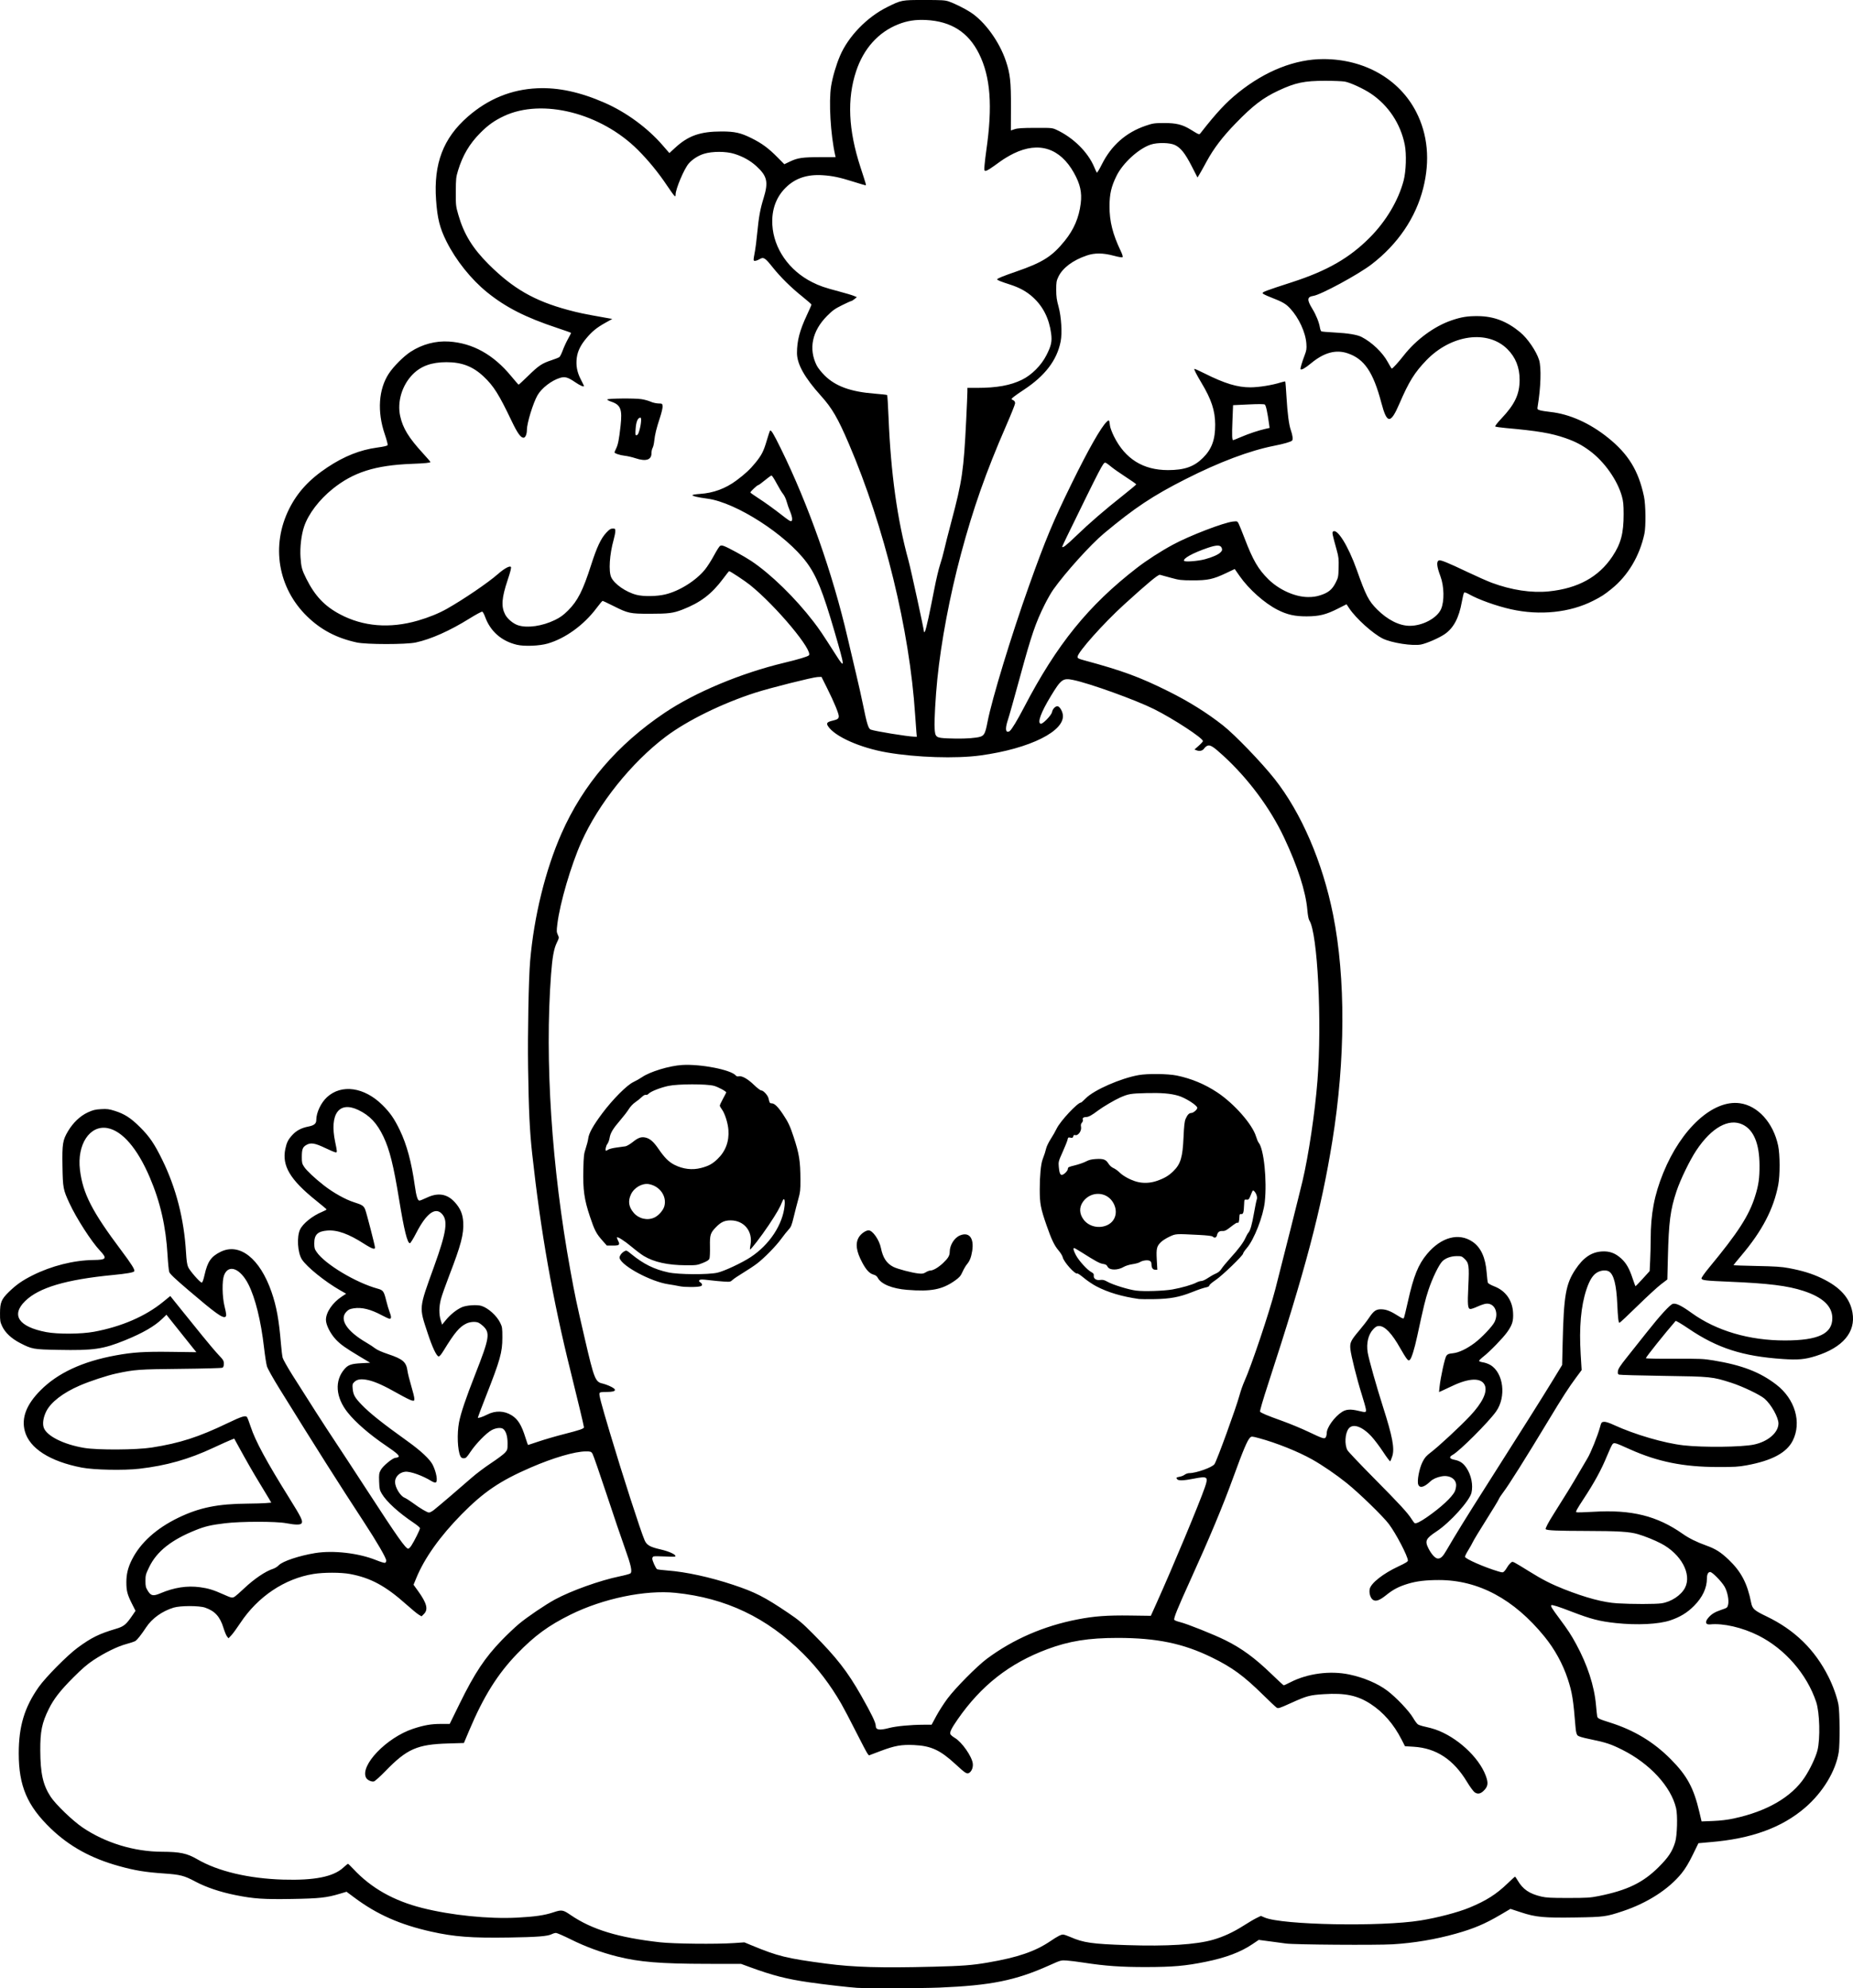 <?xml version="1.0" encoding="UTF-8" standalone="no"?>
<!-- Created with Inkscape (http://www.inkscape.org/) -->

<svg
   width="609.907mm"
   height="654.39mm"
   viewBox="0 0 609.907 654.39"
   version="1.1"
   id="svg1"
   xml:space="preserve"
   xmlns="http://www.w3.org/2000/svg"
   xmlns:svg="http://www.w3.org/2000/svg"><defs
     id="defs1" /><g
     id="layer1"
     transform="translate(989.267,310.309)"><path
       style="fill:#000000"
       d="m -707.101,343.952 c -2.631,-0.16 -11.158,-1.141 -15.866,-1.826 -7.474,-1.087 -11.946,-2.238 -19.589,-5.039 l -2.778,-1.018 -11.245,-0.017 c -15.228,-0.023 -22.256,-0.597 -29.451,-2.402 -5.384,-1.351 -10.535,-3.247 -15.396,-5.667 -2.328,-1.159 -4.507,-2.106 -4.842,-2.104 -0.335,0.002 -0.943,0.177 -1.353,0.389 -1.363,0.705 -4.833,0.979 -14.214,1.122 -12.243,0.188 -17.911,-0.244 -25.497,-1.941 -10.251,-2.293 -17.802,-5.631 -25.208,-11.143 l -2.666,-1.984 -2.296,0.687 c -4.27,1.278 -6.666,1.537 -15.613,1.687 -9.412,0.157 -12.614,-0.059 -18.549,-1.251 -5.191,-1.043 -9.736,-2.575 -13.346,-4.497 -3.647,-1.942 -4.904,-2.264 -10.295,-2.641 -6.25,-0.436 -9.488,-0.969 -14.77,-2.429 -9.194,-2.541 -16.361,-6.488 -22.484,-12.382 -7.748,-7.458 -10.535,-13.993 -10.538,-24.708 -0.002,-8.935 1.883,-15.19 6.592,-21.868 2.26,-3.205 9.403,-10.421 12.758,-12.889 4.583,-3.371 7.086,-4.605 12.73,-6.275 2.506,-0.741 3.283,-1.383 5.346,-4.412 l 1.01,-1.484 -1.184,-2.353 c -1.504,-2.989 -1.821,-4.197 -1.83,-6.983 -0.009,-2.708 0.519,-4.885 1.811,-7.466 2.795,-5.583 8.04,-10.325 15.314,-13.844 6.883,-3.331 12.957,-4.567 22.763,-4.632 2.328,-0.015 5.038,-0.096 6.022,-0.178 l 1.789,-0.15 -0.705,-1.219 c -0.388,-0.67 -1.798,-3.004 -3.134,-5.187 -2.159,-3.526 -4.283,-7.237 -7.38,-12.891 l -0.974,-1.779 -1.276,0.503 c -0.702,0.277 -3.22,1.412 -5.597,2.522 -8.121,3.795 -15.422,5.863 -24.356,6.898 -5.112,0.592 -14.931,0.396 -18.957,-0.378 -10.472,-2.015 -17.236,-6.35 -18.743,-12.013 -1.165,-4.377 0.521,-8.749 5.182,-13.432 5.677,-5.705 13.819,-9.484 24.739,-11.483 5.719,-1.047 9.412,-1.281 18.337,-1.162 l 8.208,0.109 -1.184,-1.465 c -0.651,-0.806 -2.868,-3.58 -4.926,-6.166 l -3.742,-4.7 -1.335,1.296 c -2.572,2.496 -6.462,4.744 -12.339,7.128 -7.22,2.928 -10.307,3.371 -21.936,3.146 -8.212,-0.159 -8.64,-0.235 -12.535,-2.24 -2.862,-1.473 -4.927,-3.402 -5.927,-5.537 -0.645,-1.376 -0.719,-1.828 -0.707,-4.315 0.017,-3.538 0.46,-4.596 2.938,-7.008 2.404,-2.341 4.416,-3.749 7.73,-5.411 6.286,-3.153 13.597,-4.993 20.136,-5.07 4.234,-0.05 4.532,-0.494 2.079,-3.095 -2.82,-2.99 -7.757,-10.664 -10.04,-15.607 -2.061,-4.461 -2.168,-5.03 -2.289,-12.128 -0.126,-7.382 0.066,-8.599 1.827,-11.567 1.653,-2.786 4.005,-5.024 6.481,-6.168 1.731,-0.8 2.453,-0.979 4.377,-1.089 1.976,-0.113 2.617,-0.033 4.502,0.558 3.236,1.015 5.276,2.324 8.304,5.333 3.165,3.144 4.775,5.509 7.388,10.851 4.53,9.261 7.138,19.435 7.782,30.351 0.164,2.775 0.36,4.117 0.719,4.913 0.566,1.255 3.925,5.085 4.459,5.085 0.235,0 0.556,-0.882 0.941,-2.58 0.986,-4.355 2.143,-6.014 5.261,-7.55 6.266,-3.085 12.939,2.167 16.766,13.195 1.643,4.735 2.465,9.248 3.103,17.043 0.161,1.965 0.414,4.039 0.562,4.61 0.148,0.571 1.586,3.131 3.195,5.689 5.221,8.299 10.802,16.98 14.046,21.849 1.746,2.619 6.386,9.704 10.311,15.743 10.364,15.944 12.927,19.579 13.8,19.579 0.188,0 0.644,-0.457 1.014,-1.016 0.942,-1.424 2.837,-5.242 2.837,-5.717 0,-0.217 -0.923,-1.012 -2.051,-1.767 -5.001,-3.348 -9.015,-7.014 -10.534,-9.62 -0.683,-1.172 -0.779,-1.614 -0.86,-3.969 -0.083,-2.388 -0.029,-2.766 0.542,-3.832 0.701,-1.309 3.935,-3.975 4.831,-3.981 0.292,-0.002 0.707,-0.115 0.922,-0.251 0.588,-0.372 -0.388,-1.28 -4.015,-3.739 -5.43,-3.68 -10.027,-7.662 -12.645,-10.952 -3.981,-5.002 -4.363,-10.49 -0.997,-14.323 1.189,-1.354 2.225,-1.706 5.539,-1.881 l 2.876,-0.152 -3.379,-2.018 c -4.76,-2.842 -6.357,-3.977 -7.919,-5.634 -1.818,-1.927 -3.266,-4.804 -3.263,-6.484 0.005,-2.452 2.148,-5.605 5.176,-7.615 l 1.468,-0.974 -1.983,-1.13 c -4.957,-2.825 -11.007,-7.712 -12.578,-10.162 -1.412,-2.2 -1.733,-7.42 -0.605,-9.825 0.93,-1.981 4.121,-4.541 7.268,-5.827 0.84,-0.343 1.494,-0.709 1.455,-0.812 -0.039,-0.103 -1.619,-1.431 -3.511,-2.949 -8.477,-6.806 -11.214,-11.412 -10.06,-16.929 0.45,-2.152 0.93,-3.102 2.333,-4.624 1.329,-1.441 2.96,-2.302 5.199,-2.742 1.968,-0.387 2.66,-0.955 2.66,-2.183 0,-2.418 1.546,-5.691 3.556,-7.528 4.758,-4.348 12.237,-3.287 18.175,2.578 2.578,2.547 3.939,4.51 5.783,8.341 2.275,4.729 3.831,10.507 4.915,18.256 0.483,3.454 0.933,4.895 1.529,4.895 0.211,0 1.312,-0.441 2.448,-0.981 3.688,-1.752 6.708,-1.245 9.217,1.546 1.81,2.013 2.599,3.896 2.744,6.552 0.215,3.913 -0.719,7.471 -4.593,17.509 -1.212,3.14 -2.449,6.645 -2.748,7.789 -0.652,2.49 -0.676,5.032 -0.064,6.981 l 0.448,1.428 1.285,-1.561 c 1.464,-1.778 3.456,-3.373 5.195,-4.159 1.496,-0.676 5.052,-0.915 6.515,-0.438 2.242,0.731 4.983,3.212 6.131,5.548 0.667,1.358 0.715,1.69 0.712,4.897 -0.005,4.824 -0.697,7.29 -5.399,19.26 -1.467,3.734 -2.667,6.906 -2.667,7.048 0,0.299 1.512,-0.192 3.126,-1.016 2.665,-1.36 5.607,-1.258 8.033,0.279 2.054,1.301 3.21,3.176 4.498,7.297 0.422,1.349 0.816,2.453 0.876,2.453 0.06,0 1.659,-0.528 3.552,-1.173 1.894,-0.645 5.62,-1.728 8.282,-2.406 5.219,-1.33 6.559,-1.788 6.559,-2.242 0,-0.377 -2.219,-9.663 -4.362,-18.257 -5.937,-23.803 -9.879,-46.119 -12.689,-71.834 -0.818,-7.482 -1.126,-13.968 -1.339,-28.178 -0.169,-11.306 0.178,-29.444 0.674,-35.224 1.26,-14.665 5.045,-30.032 10.355,-42.034 7.105,-16.06 18.302,-29.137 33.952,-39.653 10.023,-6.735 25.073,-13.033 39.291,-16.44 4.598,-1.102 7.597,-1.997 8.117,-2.422 1.68,-1.374 -10.756,-16.284 -19.342,-23.191 -1.686,-1.357 -6.516,-4.548 -6.883,-4.548 -0.067,0 -0.942,1.101 -1.945,2.447 -3.798,5.1 -7.491,7.908 -13.417,10.205 -3.024,1.172 -4.57,1.37 -10.709,1.37 -6.54,0 -7.156,-0.13 -11.903,-2.509 -1.893,-0.949 -3.543,-1.725 -3.667,-1.725 -0.124,0 -1.008,1.049 -1.965,2.331 -4.173,5.588 -10.283,10.026 -16.117,11.708 -2.722,0.785 -7.659,0.981 -10.117,0.403 -5.047,-1.188 -8.725,-4.402 -10.451,-9.134 -0.328,-0.899 -0.755,-1.696 -0.95,-1.771 -0.194,-0.075 -2.12,0.964 -4.279,2.309 -6.419,3.996 -12.64,6.765 -17.614,7.838 -3.223,0.695 -16.271,0.688 -19.456,-0.011 -6.649,-1.459 -11.757,-4.147 -16.313,-8.582 -9.614,-9.358 -11.943,-23.316 -5.904,-35.385 2.75,-5.498 6.648,-9.722 12.631,-13.69 5.503,-3.649 10.715,-5.717 16.351,-6.486 2.268,-0.309 3.335,-0.565 3.434,-0.823 0.079,-0.206 -0.355,-1.838 -0.965,-3.627 -2.514,-7.38 -2.023,-14.726 1.329,-19.861 1.551,-2.375 4.853,-5.687 7.187,-7.208 3.787,-2.467 8.234,-3.655 12.632,-3.372 7.82,0.502 14.65,4.304 20.494,11.409 1.257,1.529 2.356,2.78 2.442,2.78 0.086,0 1.535,-1.344 3.22,-2.987 3.405,-3.32 4.463,-4.024 7.59,-5.055 1.179,-0.389 2.341,-0.852 2.581,-1.029 0.24,-0.177 0.736,-1.149 1.102,-2.16 0.366,-1.011 1.139,-2.702 1.719,-3.758 0.579,-1.056 1.053,-1.974 1.053,-2.042 0,-0.068 -2.054,-0.802 -4.564,-1.633 -10.364,-3.428 -16.94,-6.772 -23.073,-11.731 -5.241,-4.238 -10.276,-10.531 -13.364,-16.702 -2.233,-4.464 -3.011,-7.559 -3.445,-13.703 -0.842,-11.925 2.355,-20.328 10.417,-27.376 6.712,-5.868 14.341,-8.989 22.917,-9.373 6.908,-0.31 14.127,1.25 22.205,4.797 7.066,3.103 14.026,8.207 19.003,13.935 l 2.254,2.594 1.929,-1.775 c 4.285,-3.944 8.215,-5.324 15.198,-5.333 4.376,-0.006 6.35,0.435 9.922,2.218 3.441,1.717 5.554,3.277 8.565,6.321 l 2.215,2.239 1.903,-0.904 c 2.515,-1.195 4.089,-1.418 10.011,-1.42 l 4.966,-0.002 -0.133,-0.595 c -1.531,-6.835 -2.169,-17.71 -1.34,-22.82 0.481,-2.966 1.668,-6.998 2.92,-9.925 2.747,-6.418 8.854,-12.729 15.523,-16.042 4.714,-2.341 4.726,-2.344 12.257,-2.344 5.797,0 6.794,0.062 8.07,0.5 1.809,0.622 5.083,2.246 7.006,3.476 4.759,3.044 9.586,9.674 11.753,16.144 1.411,4.212 1.688,6.755 1.657,15.24 l -0.028,7.579 1.249,-0.417 c 0.97,-0.324 2.49,-0.421 6.805,-0.435 5.49,-0.018 5.574,-0.009 7.068,0.691 5.438,2.549 10.221,7.277 12.275,12.135 0.397,0.94 0.802,1.803 0.9,1.917 0.098,0.115 0.85,-1.135 1.673,-2.778 3.108,-6.208 7.943,-10.464 14.369,-12.652 2.419,-0.823 2.861,-0.889 6.049,-0.903 3.988,-0.017 6.054,0.486 8.731,2.127 2.969,1.82 2.85,1.781 3.378,1.104 5.14,-6.587 8.361,-10.039 12.365,-13.251 8.957,-7.185 18.729,-11.03 28.024,-11.027 13.448,0.004 24.959,6.557 30.513,17.371 3.828,7.453 4.617,15.998 2.32,25.118 -2.456,9.747 -8.373,18.459 -17.056,25.11 -4.33,3.317 -16.613,9.966 -19.099,10.339 -2.087,0.313 -2.162,1.27 -0.336,4.253 1.224,2 2.197,4.396 2.481,6.111 0.102,0.618 0.318,1.204 0.479,1.304 0.161,0.099 2.145,0.273 4.409,0.385 4.313,0.214 7.392,0.723 8.823,1.458 3.446,1.771 6.953,5.135 8.661,8.308 0.623,1.158 1.21,2.106 1.302,2.106 0.281,0 2.223,-2.129 3.862,-4.233 4.117,-5.287 10.118,-9.702 15.829,-11.645 3.216,-1.094 5.196,-1.412 8.634,-1.387 5.248,0.038 9.547,1.681 13.954,5.331 2.43,2.013 5.307,6.237 6.199,9.102 0.769,2.47 0.575,8.983 -0.451,15.171 -0.177,1.066 -0.159,1.102 0.707,1.377 0.489,0.155 2.031,0.406 3.427,0.556 6.308,0.679 12.943,3.636 18.949,8.444 6.737,5.394 10.085,10.85 11.894,19.386 0.576,2.717 0.656,9.854 0.138,12.27 -1.576,7.345 -5.427,13.796 -10.83,18.143 -2.417,1.944 -3.281,2.503 -6.041,3.909 -7.648,3.894 -17.55,4.916 -27.05,2.792 -4.755,-1.063 -10.712,-3.195 -13.761,-4.925 -0.904,-0.513 -1.502,-0.709 -1.665,-0.545 -0.14,0.14 -0.474,1.494 -0.743,3.008 -0.947,5.341 -2.746,8.703 -5.735,10.713 -1.831,1.231 -5.693,2.919 -7.627,3.334 -2.729,0.586 -9.841,-0.514 -12.717,-1.966 -3.289,-1.661 -8.764,-6.604 -10.965,-9.9 l -0.911,-1.364 -2.849,1.439 c -3.917,1.979 -6.131,2.526 -10.278,2.539 -3.913,0.012 -6.4,-0.547 -9.567,-2.15 -4.296,-2.175 -9.475,-6.79 -12.522,-11.158 l -1.583,-2.27 -2.915,1.382 c -4.174,1.979 -5.989,2.367 -10.985,2.349 -3.761,-0.014 -4.353,-0.085 -7.144,-0.853 -1.673,-0.461 -3.281,-0.901 -3.572,-0.978 -0.563,-0.149 -4.003,2.705 -11.754,9.753 -6.842,6.221 -15.366,15.791 -15.366,17.253 0,0.47 0.332,0.644 2.183,1.144 12.584,3.403 18.27,5.494 27.699,10.185 6.764,3.365 12.723,7.087 17.993,11.24 3.933,3.099 12.669,12.164 16.984,17.623 8.798,11.132 15.807,27.404 19.259,44.715 4.156,20.837 4.063,47.736 -0.258,74.48 -3.655,22.624 -8.889,42.426 -21.121,79.904 -1.749,5.36 -2.802,8.975 -2.662,9.145 0.364,0.445 2.412,1.301 7.259,3.035 2.474,0.885 6.343,2.487 8.599,3.561 4.935,2.348 5.409,2.492 5.799,1.763 0.157,-0.294 0.286,-0.888 0.286,-1.319 0,-1.831 2.541,-5.358 5.013,-6.956 1.366,-0.883 2.857,-0.982 5.438,-0.359 2.499,0.603 2.61,0.573 2.415,-0.648 -0.091,-0.572 -0.705,-2.745 -1.363,-4.829 -1.547,-4.897 -3.499,-12.684 -3.72,-14.835 -0.217,-2.116 0.139,-2.862 2.933,-6.152 1.112,-1.31 2.567,-3.197 3.232,-4.194 1.571,-2.354 2.393,-2.876 4.337,-2.751 1.54,0.099 2.918,0.68 5.48,2.314 1.047,0.668 1.461,0.813 1.613,0.566 0.113,-0.183 0.713,-2.617 1.333,-5.409 1.871,-8.418 3.403,-12.224 6.327,-15.712 4.656,-5.555 10.47,-7.093 15.003,-3.969 2.704,1.863 4.216,5.179 4.595,10.078 0.125,1.616 0.309,3.14 0.409,3.387 0.1,0.247 1.032,0.774 2.072,1.171 3.749,1.433 5.999,4.583 6.215,8.703 0.142,2.713 -0.252,4.004 -1.948,6.38 -1.414,1.981 -5.667,6.36 -7.79,8.022 -0.8,0.626 -1.455,1.271 -1.455,1.432 0,0.162 0.569,0.375 1.264,0.475 0.695,0.1 1.785,0.486 2.422,0.859 4.367,2.559 5.349,10.497 1.9,15.348 -2.497,3.513 -12.003,13.007 -14.262,14.246 -1.321,0.725 -1.108,1.293 0.615,1.637 1.801,0.36 2.87,1.095 3.943,2.716 1.561,2.357 2.205,5.59 1.618,8.122 -0.614,2.646 -7.059,9.79 -11.455,12.698 -3.582,2.369 -3.955,3.138 -2.713,5.598 1.014,2.01 2.272,3.359 3.13,3.359 0.969,0 1.611,-0.631 2.895,-2.844 2.929,-5.048 6.484,-10.802 13.163,-21.3 11.325,-17.8 18.4,-29.029 21.755,-34.528 l 3.067,-5.027 0.168,-7.144 c 0.37,-15.713 1.029,-19.525 4.203,-24.295 2.603,-3.912 5.261,-5.72 8.724,-5.934 2.49,-0.154 4.407,0.545 6.34,2.311 1.682,1.537 2.666,3.259 3.781,6.62 0.459,1.382 0.885,2.514 0.946,2.514 0.062,0 1.131,-1.119 2.378,-2.486 l 2.266,-2.486 0.171,-3.575 c 0.094,-1.966 0.173,-5.074 0.174,-6.906 0.007,-8.374 1.183,-14.585 4.139,-21.852 5.941,-14.605 16.363,-24.103 25.159,-22.928 5.955,0.796 11.034,6.391 12.644,13.932 0.634,2.968 0.653,9.758 0.037,12.965 -1.521,7.914 -5.306,15.162 -12.113,23.197 -1.439,1.699 -2.617,3.142 -2.617,3.208 0,0.065 3.423,0.185 7.607,0.267 6.041,0.118 8.201,0.259 10.496,0.685 4.497,0.836 7.704,1.817 10.869,3.324 6.129,2.919 9.357,6.513 10.201,11.358 1.113,6.393 -3.177,11.468 -12.059,14.264 -3.584,1.128 -5.806,1.331 -10.864,0.992 -13.2,-0.885 -21.548,-3.57 -30.992,-9.969 -2.26,-1.531 -4.194,-2.686 -4.299,-2.565 -3.575,4.117 -9.799,11.911 -9.799,12.271 0,0.123 4.197,0.203 9.327,0.178 8.524,-0.042 9.634,0.005 12.898,0.543 9.432,1.555 15.342,3.831 20.738,7.988 6.132,4.724 8.384,12.402 5.395,18.397 -1.991,3.995 -6.852,6.603 -15.154,8.132 -2.725,0.502 -4.076,0.583 -9.525,0.573 -11.33,-0.02 -19.787,-1.727 -28.944,-5.843 -4.911,-2.207 -5.164,-2.282 -5.707,-1.681 -0.235,0.259 -1.076,2.058 -1.869,3.998 -1.803,4.409 -4.117,8.647 -7.672,14.052 -2.182,3.316 -2.678,4.237 -2.352,4.362 0.227,0.087 2.776,0.016 5.664,-0.157 12.495,-0.752 20.903,1.336 29.372,7.295 2.029,1.428 4.566,2.684 7.673,3.8 3.103,1.115 4.766,2.16 7.364,4.627 4.151,3.944 6.192,7.833 7.45,14.2 0.398,2.016 1.016,2.568 5.012,4.485 9.304,4.463 15.948,10.94 20.459,19.944 1.481,2.957 2.766,6.538 3.26,9.085 0.45,2.321 0.518,13.006 0.101,15.653 -0.989,6.27 -5.232,13.27 -11.102,18.317 -7.659,6.586 -17.694,10.226 -31.221,11.326 -2.11,0.172 -3.846,0.329 -3.859,0.349 -0.012,0.021 -0.865,1.764 -1.896,3.874 -1.302,2.667 -2.411,4.502 -3.636,6.021 -4.225,5.237 -11.259,9.773 -19.317,12.455 -5.556,1.85 -6.24,1.943 -15.41,2.086 -10.631,0.167 -13.217,-0.07 -18.035,-1.647 l -3.581,-1.173 -3.373,1.987 c -5,2.945 -8.75,4.533 -14.546,6.16 -6.764,1.898 -13.897,3.099 -20.859,3.513 -5.416,0.322 -32.354,0.129 -35.057,-0.251 -0.873,-0.123 -3.258,-0.443 -5.3,-0.712 l -3.712,-0.489 -2.074,1.4 c -3.892,2.627 -8.752,4.46 -15.4,5.81 -6.681,1.357 -10.696,1.712 -19.551,1.728 -8.343,0.015 -13.447,-0.348 -20.77,-1.476 -1.965,-0.303 -4.41,-0.608 -5.435,-0.678 -1.838,-0.126 -1.916,-0.104 -5.773,1.624 -11.065,4.957 -19.186,6.595 -36.152,7.294 -5.71,0.235 -23.56,0.289 -26.988,0.081 z m 24.871,-6.953 c 9.779,-0.251 12.89,-0.486 17.992,-1.359 9.916,-1.696 15.613,-3.637 20.662,-7.037 2.44,-1.644 3.495,-2.192 4.218,-2.192 0.31,0 1.403,0.368 2.427,0.818 4.26,1.87 7.144,2.282 18.591,2.659 13.262,0.437 22.774,-0.161 28.396,-1.785 3.366,-0.973 6.678,-2.504 9.976,-4.615 1.601,-1.024 3.542,-2.166 4.314,-2.538 l 1.404,-0.676 1.242,0.531 c 5.75,2.46 38.139,3.077 51.248,0.977 5.625,-0.901 12.403,-2.68 16.195,-4.25 5.496,-2.275 8.813,-4.385 12.533,-7.971 1.255,-1.21 2.348,-2.2 2.428,-2.2 0.08,0 0.469,0.551 0.863,1.224 1.727,2.947 3.843,4.392 7.788,5.319 1.645,0.386 3.205,0.468 8.875,0.464 6.105,-0.004 7.222,-0.073 9.922,-0.613 9.465,-1.891 14.673,-4.402 19.849,-9.569 3.208,-3.202 4.464,-5.104 5.419,-8.202 0.664,-2.156 0.846,-8.839 0.303,-11.145 -1.685,-7.156 -8.657,-14.717 -17.766,-19.267 -3.732,-1.864 -5.296,-2.38 -10.451,-3.447 -2.884,-0.597 -3.946,-0.927 -4.277,-1.329 -0.284,-0.344 -0.499,-1.264 -0.604,-2.583 -0.728,-9.131 -1.117,-11.542 -2.568,-15.94 -1.646,-4.986 -4.296,-9.802 -7.679,-13.955 -10.044,-12.329 -21.734,-18.589 -34.712,-18.589 -4.358,0 -7.333,0.358 -10.215,1.229 -2.959,0.894 -4.833,1.866 -7.047,3.654 -2.231,1.802 -3.487,2.266 -4.444,1.639 -0.837,-0.548 -1.342,-2.177 -1.093,-3.52 0.361,-1.944 4.397,-5.131 9.512,-7.511 2.25,-1.047 3.068,-1.555 3.068,-1.904 0,-1.386 -3.886,-8.848 -6.247,-11.997 -1.909,-2.545 -9.809,-10.224 -13.894,-13.505 -3.463,-2.781 -7.928,-5.836 -11.339,-7.758 -4.647,-2.618 -11.817,-5.488 -17.585,-7.04 -2.198,-0.591 -2.4,-0.606 -2.845,-0.204 -0.901,0.816 -2.272,4.058 -5.672,13.414 -3.347,9.211 -7.793,19.844 -14.121,33.767 -4.111,9.045 -5.415,12.262 -5.199,12.824 0.067,0.174 0.928,0.515 1.913,0.759 2.388,0.589 11.13,4.085 14.929,5.97 5.394,2.676 9.723,5.854 15.207,11.161 2.092,2.025 3.893,3.682 4.001,3.682 0.108,0 1.099,-0.463 2.201,-1.029 5.622,-2.885 13.049,-3.865 19.335,-2.55 4.811,1.006 9.405,2.966 12.581,5.368 2.888,2.184 7.158,6.687 8.438,8.899 0.574,0.991 1.301,1.971 1.617,2.178 0.316,0.207 1.394,0.548 2.397,0.757 1.002,0.209 2.48,0.607 3.283,0.884 7.063,2.435 14.336,9.086 16.62,15.202 0.858,2.297 0.77,3.407 -0.369,4.668 -1.197,1.325 -2.215,1.58 -3.279,0.822 -0.433,-0.308 -1.562,-1.847 -2.51,-3.42 -4.443,-7.375 -10.132,-11.12 -17.577,-11.572 l -2.844,-0.173 -1.161,-2.268 c -2.556,-4.992 -5.979,-8.925 -10.109,-11.617 -4.349,-2.835 -8.42,-3.694 -15.382,-3.248 -4.738,0.304 -5.623,0.543 -10.964,2.962 -3.735,1.691 -4.114,1.811 -4.641,1.464 -0.316,-0.208 -2.3,-2.076 -4.41,-4.152 -6.407,-6.304 -10.151,-9.047 -16.801,-12.312 -9.49,-4.659 -18.223,-6.474 -31.149,-6.474 -9.544,0 -15.933,1.026 -23.128,3.714 -12.452,4.652 -21.768,11.955 -29.52,23.141 -2.054,2.964 -2.671,4.249 -2.338,4.87 0.146,0.273 0.794,0.806 1.44,1.185 2.321,1.36 5.648,6.121 5.912,8.459 0.146,1.295 -0.402,2.625 -1.274,3.092 -0.709,0.38 -1.257,0.02 -4.42,-2.902 -5.018,-4.635 -8.034,-6.032 -13.605,-6.298 -4.149,-0.198 -6.402,0.201 -11.054,1.96 l -3.831,1.448 -0.454,-0.561 c -0.25,-0.309 -1.967,-3.558 -3.815,-7.222 -1.848,-3.663 -4.015,-7.795 -4.816,-9.182 -3.633,-6.296 -7.781,-11.742 -12.605,-16.552 -11.887,-11.852 -25.444,-18.304 -42,-19.991 -9.917,-1.01 -23.78,1.863 -34.481,7.147 -7.269,3.589 -11.88,6.963 -17.597,12.877 -6.43,6.652 -11.068,14.054 -15.749,25.139 l -1.8,4.262 -5.181,0.155 c -10.238,0.307 -13.555,1.772 -20.706,9.148 -1.699,1.753 -3.383,3.26 -3.742,3.35 -0.772,0.194 -2.159,-0.452 -2.553,-1.188 -2.143,-4.004 6.707,-13.249 15.456,-16.144 3.577,-1.184 5.948,-1.598 9.158,-1.598 h 2.891 l 3.281,-6.681 c 4.958,-10.097 8.315,-15.146 13.92,-20.94 1.674,-1.731 4.168,-4.094 5.541,-5.252 2.673,-2.254 8.676,-6.326 11.923,-8.088 5.305,-2.879 14.841,-6.289 21.273,-7.608 1.732,-0.355 3.323,-0.79 3.537,-0.967 0.678,-0.563 0.213,-2.705 -1.798,-8.276 -1.051,-2.91 -3.782,-10.953 -6.07,-17.873 -2.288,-6.92 -4.371,-12.903 -4.628,-13.295 -0.431,-0.658 -0.605,-0.714 -2.223,-0.708 -3.574,0.012 -10.694,2.099 -18.087,5.301 -10.112,4.381 -15.491,8.026 -22.785,15.439 -7.05,7.165 -12.175,14.365 -14.839,20.844 l -0.945,2.299 1.491,2.066 c 2.874,3.983 3.412,6.067 1.944,7.535 l -0.797,0.797 -0.931,-0.549 c -0.512,-0.302 -2.366,-1.831 -4.119,-3.397 -6.793,-6.068 -11.721,-8.73 -18.49,-9.99 -2.97,-0.552 -8.653,-0.559 -12.027,-0.013 -9.531,1.541 -18.359,7.465 -24.114,16.181 -1.087,1.647 -2.401,3.444 -2.919,3.993 l -0.942,0.999 -0.493,-0.608 c -0.271,-0.335 -0.791,-1.586 -1.155,-2.782 -1.135,-3.722 -2.829,-5.594 -6.067,-6.705 -1.964,-0.674 -8.136,-0.67 -10.358,0.007 -3.756,1.144 -7.099,3.537 -9.025,6.463 -1.616,2.454 -2.945,4.134 -3.576,4.522 -0.325,0.199 -1.665,0.65 -2.979,1.002 -2.869,0.768 -7.028,2.802 -10.773,5.27 -2.051,1.351 -3.762,2.826 -6.72,5.792 -4.256,4.267 -6.378,7.002 -8.029,10.345 -2.239,4.535 -2.813,7.343 -2.783,13.61 0.037,7.571 0.885,11.362 3.41,15.232 1.639,2.514 7.246,7.91 10.526,10.13 7.474,5.06 16.919,7.946 26.113,7.979 5.925,0.021 8.268,0.517 11.596,2.456 6.84,3.983 16.969,6.381 28.365,6.716 10.203,0.3 16.427,-0.937 19.68,-3.91 0.781,-0.713 1.496,-1.297 1.59,-1.297 0.094,0 0.888,0.768 1.766,1.706 5.891,6.297 13.231,10.449 22.701,12.84 9.53,2.406 21.82,3.656 31.197,3.173 5.792,-0.298 9.024,-0.768 11.896,-1.729 2.779,-0.93 3.184,-0.87 5.669,0.831 7.014,4.804 15.676,7.453 29.449,9.008 4.52,0.51 18.524,0.661 24.35,0.261 l 3.447,-0.236 2.373,0.984 c 8.672,3.595 11.552,4.302 24.466,6.007 9.142,1.208 18.036,1.467 35.19,1.027 z m 263.657,-48.802 c 10.892,-2.336 18.977,-7.028 23.296,-13.52 1.762,-2.649 3.617,-6.553 4.207,-8.855 0.977,-3.812 0.753,-12.482 -0.412,-15.974 -3.057,-9.159 -10.285,-17.47 -19.008,-21.854 -5.278,-2.653 -11.591,-4.111 -15.889,-3.669 -1.517,0.156 -1.793,-0.766 -0.641,-2.136 1.051,-1.25 2.172,-1.939 4.332,-2.665 1.912,-0.643 1.989,-0.701 2.223,-1.697 0.34,-1.444 -0.209,-4.244 -1.155,-5.902 -0.977,-1.711 -4.043,-4.841 -4.742,-4.841 -0.695,0 -1.074,0.759 -1.082,2.165 -0.018,3.123 -1.46,6.184 -4.223,8.964 -2.261,2.275 -4.586,3.692 -7.854,4.791 -3.801,1.277 -10.882,1.63 -17.864,0.888 -5.359,-0.569 -8.286,-1.325 -14.635,-3.779 -4.275,-1.653 -6.422,-2.329 -6.656,-2.095 -0.267,0.267 0.242,1.094 2.73,4.435 2.761,3.708 3.77,5.25 5.439,8.312 3.735,6.85 5.998,13.795 6.552,20.108 0.153,1.746 0.333,3.421 0.399,3.722 0.149,0.677 0.591,0.89 4.236,2.043 7.938,2.51 14.347,6.379 19.983,12.064 5.362,5.408 7.532,9.409 9.397,17.33 l 0.74,3.144 3.725,-0.149 c 2.507,-0.1 4.763,-0.371 6.9,-0.829 z m -278.004,-29.783 c 2.307,-0.596 7.039,-1.046 11.172,-1.062 l 2.778,-0.011 1.535,-2.861 c 0.844,-1.573 2.504,-4.16 3.689,-5.748 2.594,-3.478 9.729,-10.684 12.952,-13.082 8.64,-6.428 18.686,-10.795 29.807,-12.957 5.553,-1.08 9.762,-1.389 17.461,-1.282 l 6.706,0.092 1.848,-4.101 c 5.308,-11.778 14.113,-32.873 15.94,-38.189 1.215,-3.534 0.935,-3.748 -3.716,-2.839 -3.173,0.62 -4.875,0.693 -5.339,0.23 -0.517,-0.517 -0.376,-0.684 0.733,-0.872 0.578,-0.098 1.341,-0.406 1.695,-0.685 0.355,-0.279 1.023,-0.507 1.485,-0.507 2.284,0 7.616,-1.904 8.311,-2.968 0.855,-1.307 7.067,-18.398 8.202,-22.564 0.396,-1.455 1.124,-3.539 1.617,-4.63 2.326,-5.15 8.197,-22.639 10.214,-30.427 2.042,-7.885 7.997,-31.572 8.945,-35.586 1.991,-8.425 4.091,-22.524 4.91,-32.966 1.526,-19.458 0.052,-48.609 -2.668,-52.761 -0.26,-0.397 -0.509,-1.71 -0.663,-3.492 -0.52,-6.027 -3.197,-14.346 -7.662,-23.808 -4.58,-9.707 -11.726,-19.325 -19.998,-26.916 -3.337,-3.062 -4.355,-3.69 -5.293,-3.263 -0.338,0.154 -0.789,0.545 -1.001,0.869 -0.487,0.743 -1.486,1.001 -2.448,0.633 l -0.746,-0.285 1.394,-1.236 c 0.767,-0.68 1.392,-1.373 1.389,-1.54 -0.017,-0.989 -9.655,-7.298 -16.028,-10.49 -6.032,-3.022 -21.222,-8.503 -26.678,-9.626 -3.4,-0.7 -3.968,-0.283 -7.451,5.471 -3.186,5.263 -4.425,8.696 -3.227,8.941 0.685,0.14 3.502,-2.771 3.715,-3.839 0.203,-1.019 1.041,-1.926 1.778,-1.926 0.625,0 1.504,1.309 1.749,2.605 1.034,5.472 -10.725,11.365 -27.127,13.596 -8.047,1.094 -21.089,0.677 -30.718,-0.984 -8.838,-1.524 -17.206,-5.252 -19.409,-8.647 -0.644,-0.992 -0.313,-1.395 1.497,-1.819 1.669,-0.391 2.037,-0.658 2.037,-1.474 0,-0.901 -1.561,-4.664 -3.774,-9.098 l -1.915,-3.836 -1.323,0.052 c -1.588,0.063 -15.536,3.568 -20.373,5.119 -10.971,3.519 -22.534,9.194 -29.596,14.525 -11.279,8.515 -22.139,22.084 -27.753,34.678 -3.427,7.686 -7.062,20.104 -7.893,26.958 -0.28,2.309 -0.264,2.678 0.149,3.548 0.459,0.966 0.457,0.98 -0.357,2.667 -0.939,1.947 -1.445,4.755 -1.865,10.348 -2.122,28.247 0.182,63.527 6.366,97.499 1.542,8.473 1.931,10.31 4.723,22.357 3.098,13.365 3.468,14.299 5.873,14.827 0.471,0.103 1.396,0.42 2.057,0.703 2.911,1.248 2.637,2.065 -0.692,2.065 -1.777,0 -2.257,0.084 -2.384,0.415 -0.202,0.527 0.472,3.095 3.366,12.814 4.077,13.694 10.207,32.685 11.489,35.594 0.709,1.609 1.742,2.199 5.278,3.011 2.544,0.584 4.688,1.516 4.872,2.117 0.096,0.314 -0.433,0.346 -3.34,0.198 -1.9,-0.096 -3.643,-0.103 -3.873,-0.014 -0.23,0.088 -0.417,0.416 -0.416,0.728 0.003,0.692 1.146,3.206 1.579,3.474 0.172,0.106 1.703,0.298 3.401,0.426 6.112,0.46 13.999,2.177 21.608,4.703 7.25,2.408 10.328,3.977 18.124,9.24 3.509,2.369 4.694,3.365 8.207,6.902 7.737,7.787 11.32,12.387 15.825,20.318 3.371,5.935 4.807,8.901 4.807,9.934 0,1.4 1.141,1.589 4.439,0.737 z m 82.212,-141.185 c -5.647,-0.808 -10.135,-2.139 -14.016,-4.156 -1.161,-0.603 -2.997,-1.837 -4.082,-2.742 -1.085,-0.905 -2.075,-1.582 -2.201,-1.504 -0.692,0.428 -4.491,-3.796 -4.821,-5.359 -0.096,-0.454 -0.695,-1.435 -1.331,-2.181 -1.414,-1.657 -2.34,-3.583 -3.96,-8.239 -1.972,-5.67 -2.261,-7.189 -2.262,-11.906 -0.001,-4.389 0.366,-8.287 0.922,-9.79 0.718,-1.942 0.915,-2.55 1.206,-3.736 0.165,-0.672 0.834,-2.042 1.486,-3.043 0.652,-1.001 1.531,-2.541 1.954,-3.421 1.194,-2.487 6.888,-8.585 8.016,-8.585 0.108,0 0.816,-0.627 1.573,-1.394 2.707,-2.739 11.432,-6.572 17.385,-7.637 2.965,-0.531 9.648,-0.452 12.568,0.149 4.795,0.986 9.26,2.849 13.361,5.576 5.525,3.674 11.506,10.476 12.712,14.457 0.267,0.882 0.652,1.8 0.855,2.04 1.736,2.046 2.809,12.406 2.028,19.562 -0.51,4.668 -3.494,12.326 -5.893,15.121 -0.679,0.792 -1.235,1.612 -1.235,1.822 0,0.643 -6.88,7.28 -9.062,8.742 -1.128,0.756 -2.051,1.547 -2.051,1.758 0,0.211 -0.327,0.456 -0.728,0.545 -1.337,0.296 -2.561,0.706 -5.093,1.708 -4.04,1.598 -7.102,2.165 -12.171,2.252 -2.401,0.041 -4.723,0.024 -5.159,-0.038 z m 11.049,-3.155 c 2.903,-0.511 6.497,-1.543 7.796,-2.239 0.545,-0.292 1.307,-0.531 1.693,-0.531 0.386,0 1.327,-0.43 2.092,-0.956 0.765,-0.526 1.939,-1.188 2.609,-1.472 0.847,-0.358 1.437,-0.854 1.933,-1.623 0.393,-0.609 1.691,-2.179 2.885,-3.489 2.689,-2.949 4.31,-5.117 5.011,-6.702 0.296,-0.669 0.709,-1.405 0.918,-1.636 0.641,-0.708 1.183,-2.607 1.877,-6.568 0.365,-2.087 0.777,-4.091 0.915,-4.454 0.267,-0.703 -0.238,-2.147 -0.961,-2.747 -0.292,-0.242 -0.427,-0.15 -0.665,0.451 -0.965,2.434 -1.011,2.497 -1.765,2.418 -0.715,-0.075 -0.728,-0.049 -0.793,1.511 -0.113,2.747 -0.275,3.305 -0.938,3.236 -0.516,-0.054 -0.589,0.071 -0.623,1.064 -0.045,1.332 -0.265,2.006 -0.589,1.806 -0.229,-0.142 -0.688,0.152 -2.969,1.902 -0.814,0.624 -1.366,0.849 -1.983,0.807 -1.04,-0.07 -1.607,0.36 -1.833,1.389 -0.182,0.828 -0.826,1.031 -1.411,0.445 -0.216,-0.217 -1.806,-0.407 -4.617,-0.551 -7.598,-0.39 -7.507,-0.396 -9.579,0.574 -1.019,0.477 -2.253,1.247 -2.744,1.712 -1.485,1.407 -1.67,2.155 -1.463,5.891 l 0.183,3.288 h -0.691 c -0.799,0 -1.239,-0.648 -1.239,-1.825 0,-0.548 -0.179,-0.898 -0.564,-1.104 -0.68,-0.364 -2.396,-0.134 -3.27,0.439 -0.342,0.224 -1.43,0.522 -2.417,0.662 -1.039,0.147 -2.267,0.531 -2.917,0.912 -1.933,1.133 -4.598,1.121 -5.231,-0.023 -0.389,-0.705 -0.605,-0.832 -1.71,-1.011 -0.967,-0.157 -2.471,-0.981 -6.751,-3.697 -1.296,-0.822 -2.456,-1.495 -2.58,-1.495 -0.432,0 -0.217,0.865 0.589,2.378 0.959,1.8 3.694,4.809 5.008,5.51 0.728,0.388 0.909,0.634 0.848,1.146 -0.124,1.03 0.761,1.652 2.096,1.473 0.894,-0.12 1.36,-0.005 2.453,0.605 1.803,1.006 6.957,2.592 9.42,2.899 2.632,0.328 9.083,0.117 11.976,-0.392 z m -21.308,-21.254 c 2.76,-1.408 3.438,-4.789 1.533,-7.646 -2.266,-3.398 -7.22,-3.395 -9.682,0.004 -1.347,1.859 -1.276,4.007 0.195,5.956 1.756,2.326 5.248,3.066 7.954,1.685 z m 16.033,-14.433 c 2.489,-0.837 3.975,-1.703 5.517,-3.218 2.415,-2.371 3.07,-4.558 3.364,-11.225 0.159,-3.613 0.332,-5.169 0.661,-5.943 0.585,-1.376 1.169,-1.994 1.883,-1.994 0.672,0 1.982,-1.114 1.982,-1.685 0,-0.814 -3.903,-3.308 -6.243,-3.989 -2.599,-0.757 -5.573,-1 -10.613,-0.87 -5.06,0.131 -5.819,0.261 -8.544,1.458 -1.748,0.768 -5.755,3.128 -7.276,4.286 -1.954,1.488 -3.094,2.12 -3.836,2.125 -0.92,0.007 -1.373,0.351 -1.167,0.888 0.103,0.267 -0.016,0.661 -0.29,0.964 -0.33,0.365 -0.416,0.747 -0.3,1.332 0.28,1.399 -1.004,3.143 -2.025,2.751 -0.241,-0.093 -0.437,0.067 -0.533,0.434 -0.126,0.482 -0.284,0.554 -0.93,0.425 -0.703,-0.141 -0.794,-0.078 -0.939,0.648 -0.088,0.442 -0.809,2.252 -1.602,4.022 -1.388,3.1 -1.436,3.282 -1.29,4.938 0.168,1.909 0.446,2.646 0.996,2.646 0.644,0 1.995,-1.338 1.995,-1.975 0,-0.541 0.244,-0.665 2.305,-1.168 1.268,-0.31 2.905,-0.88 3.638,-1.266 0.996,-0.525 1.836,-0.732 3.318,-0.817 2.451,-0.141 3.233,0.147 4.093,1.51 0.412,0.653 1.049,1.223 1.646,1.472 0.535,0.224 1.457,0.887 2.049,1.473 1.178,1.167 3.578,2.459 5.603,3.015 2.076,0.57 4.391,0.487 6.539,-0.236 z m -82.106,35.832 c -4.943,-0.401 -8.586,-1.9 -9.659,-3.977 -0.273,-0.527 -0.714,-0.855 -1.398,-1.04 -1.307,-0.352 -2.417,-1.541 -3.719,-3.984 -1.996,-3.744 -2.328,-6.344 -1.072,-8.378 0.695,-1.124 2.253,-2.206 3.179,-2.206 1.323,0 3.523,3.157 4.055,5.821 0.642,3.212 1.879,5.086 4.1,6.207 1.404,0.71 6.092,1.941 8.263,2.171 1.247,0.132 1.653,0.064 2.412,-0.406 0.502,-0.31 1.172,-0.565 1.488,-0.565 0.931,0 2.66,-1.019 4.198,-2.473 1.656,-1.566 2.176,-2.442 2.178,-3.665 0.004,-2.213 1.509,-4.635 3.363,-5.411 3.027,-1.267 4.714,0.868 4.037,5.107 -0.336,2.106 -0.81,3.301 -1.75,4.416 -0.388,0.46 -1.033,1.566 -1.434,2.459 -0.612,1.362 -1.004,1.819 -2.44,2.844 -4.2,2.997 -7.906,3.719 -15.801,3.079 z m -74.877,-1.192 c -0.946,-0.199 -2.621,-0.494 -3.722,-0.655 -5.626,-0.821 -15.175,-5.909 -16.006,-8.528 -0.203,-0.639 0.534,-1.746 1.544,-2.319 0.654,-0.371 0.747,-0.335 2.223,0.871 4.095,3.344 7.555,5.06 12.257,6.081 3.353,0.728 13.024,0.786 16.126,0.097 2.245,-0.499 8.063,-3.221 10.961,-5.128 6.222,-4.095 10.6,-10.754 11.181,-17.007 0.182,-1.963 -0.207,-2.73 -0.717,-1.41 -0.776,2.011 -1.924,4.015 -4.517,7.886 -2.53,3.778 -5.97,8.243 -6.18,8.021 -0.043,-0.046 0.043,-0.786 0.193,-1.644 0.761,-4.38 -2.134,-7.91 -6.509,-7.936 -1.984,-0.012 -3.188,0.529 -4.784,2.147 -1.934,1.962 -2.139,2.603 -2.061,6.469 0.037,1.844 -0.04,3.636 -0.172,3.982 -0.173,0.454 -0.78,0.847 -2.18,1.41 -1.839,0.74 -2.134,0.779 -5.649,0.76 -5.894,-0.032 -10.455,-1.043 -13.78,-3.055 -0.812,-0.491 -2.569,-1.813 -3.905,-2.937 -2.49,-2.095 -4.942,-3.643 -4.942,-3.119 0,0.162 0.187,0.656 0.416,1.099 0.675,1.305 0.388,1.551 -1.797,1.544 l -1.927,-0.006 -1.345,-1.515 c -2.161,-2.435 -2.68,-3.421 -4.219,-8.015 -1.899,-5.667 -2.335,-8.791 -2.178,-15.593 0.101,-4.366 0.185,-5.109 0.784,-6.879 0.369,-1.091 0.74,-2.55 0.824,-3.242 0.212,-1.749 1.601,-4.244 4.604,-8.267 3.416,-4.578 8.129,-9.318 10.252,-10.311 0.868,-0.406 2.15,-1.131 2.848,-1.612 2.642,-1.818 8.975,-3.74 13.175,-4.001 6.153,-0.381 16.13,1.572 17.701,3.465 0.217,0.262 0.569,0.359 0.952,0.262 1.021,-0.256 2.976,0.838 4.998,2.799 1.119,1.085 2.142,1.857 2.462,1.857 0.673,0 2.125,1.601 2.343,2.585 0.339,1.523 0.418,1.649 1.035,1.649 0.934,0 2.075,1.107 3.77,3.659 1.706,2.567 2.287,3.81 3.486,7.453 1.825,5.547 2.19,7.851 2.218,14.023 0.016,3.382 -0.066,4.134 -0.687,6.35 -0.388,1.382 -1.059,3.992 -1.493,5.799 -0.678,2.825 -0.914,3.418 -1.687,4.233 -0.494,0.521 -1.592,1.9 -2.439,3.065 -1.775,2.439 -5.578,6.318 -8.026,8.186 -0.927,0.707 -2.951,2.051 -4.498,2.987 -1.547,0.935 -3.13,2.002 -3.519,2.37 -0.661,0.627 -0.837,0.662 -2.778,0.543 -1.14,-0.07 -3.356,-0.281 -4.924,-0.471 -2.299,-0.277 -2.915,-0.279 -3.175,-0.01 -0.255,0.265 -0.199,0.419 0.273,0.738 0.706,0.479 0.769,1.01 0.15,1.247 -0.945,0.363 -5.281,0.376 -6.963,0.021 z m -8.334,-22.589 c 1.408,-0.641 2.943,-2.388 3.316,-3.772 0.868,-3.222 -1.478,-6.579 -5.06,-7.243 -2.198,-0.407 -4.894,1.13 -5.946,3.389 -1.026,2.203 -0.739,4.122 0.904,6.041 1.693,1.978 4.489,2.631 6.785,1.585 z m 15.34,-16.317 c 2.508,-0.653 3.756,-1.325 5.436,-2.929 2.681,-2.557 3.899,-5.802 3.617,-9.63 -0.168,-2.282 -1.197,-5.497 -2.165,-6.766 -0.366,-0.479 -0.663,-1.028 -0.661,-1.22 0.002,-0.192 0.478,-1.219 1.058,-2.283 0.58,-1.064 1.055,-1.981 1.055,-2.038 0,-0.37 -2.629,-1.796 -4.018,-2.179 -2.433,-0.67 -11.838,-0.654 -15.032,0.025 -2.621,0.558 -5.822,1.824 -6.497,2.57 -0.271,0.299 -0.663,0.46 -0.922,0.377 -0.284,-0.09 -0.782,0.177 -1.347,0.724 -0.492,0.477 -1.459,1.251 -2.149,1.72 -0.721,0.491 -1.617,1.444 -2.11,2.245 -0.471,0.765 -1.731,2.405 -2.801,3.645 -2.413,2.796 -3.257,4.203 -3.52,5.864 -0.113,0.712 -0.45,1.606 -0.749,1.986 -0.483,0.613 -0.773,2.208 -0.403,2.208 0.078,0 0.411,-0.176 0.74,-0.392 0.329,-0.216 1.545,-0.515 2.703,-0.665 1.157,-0.15 2.475,-0.333 2.927,-0.407 0.453,-0.074 1.548,-0.716 2.435,-1.428 1.735,-1.393 2.729,-1.75 4.084,-1.471 1.514,0.313 2.708,1.338 4.355,3.739 2.001,2.918 3.401,4.313 5.276,5.262 2.797,1.415 5.845,1.78 8.685,1.04 z m 316.169,143.27 c 3.166,-0.458 6.48,-2.648 7.751,-5.124 2.297,-4.472 -1.287,-11.103 -7.865,-14.554 -2.124,-1.114 -5.397,-2.435 -7.659,-3.091 -2.793,-0.81 -6.41,-1.031 -17.178,-1.052 -9.396,-0.018 -12.743,-0.162 -13.149,-0.568 -0.21,-0.21 0.853,-2.238 2.671,-5.101 3.503,-5.515 6.285,-10.048 8.134,-13.253 1.083,-1.879 2.404,-4.125 2.935,-4.992 1.064,-1.739 3.345,-7.387 4.099,-10.149 0.456,-1.671 0.528,-1.772 1.322,-1.851 0.558,-0.055 1.632,0.282 3.206,1.007 6.892,3.175 16.612,6.019 23.024,6.738 6.461,0.724 19.071,0.586 23.109,-0.253 4.635,-0.963 8.086,-3.922 8.106,-6.951 0.013,-1.965 -2.377,-6.241 -4.548,-8.137 -1.487,-1.299 -7.254,-4.064 -10.931,-5.242 -6.323,-2.025 -6.616,-2.055 -22.35,-2.286 -7.785,-0.114 -14.377,-0.299 -14.648,-0.411 -0.393,-0.163 -0.466,-0.401 -0.361,-1.185 0.1,-0.745 0.791,-1.806 2.874,-4.412 1.508,-1.887 4.469,-5.615 6.579,-8.285 4.427,-5.602 7.723,-9.197 8.642,-9.428 1.045,-0.262 2.821,0.605 6.117,2.986 8.172,5.904 19.007,9.098 30.805,9.082 10.929,-0.015 15.569,-2.214 15.549,-7.367 -0.015,-3.909 -3.134,-6.855 -9.451,-8.928 -5.248,-1.721 -11.502,-2.5 -24.41,-3.039 -7.92,-0.331 -9.088,-0.467 -9.205,-1.075 -0.048,-0.248 1.04,-1.797 2.51,-3.573 9.501,-11.485 13.095,-17.046 15.101,-23.373 1.177,-3.712 1.511,-6.027 1.489,-10.319 -0.037,-7.099 -1.89,-11.593 -5.512,-13.365 -4.555,-2.228 -10.263,0.936 -15.281,8.47 -2.161,3.246 -5.265,9.649 -6.541,13.494 -2.02,6.089 -2.536,10.047 -2.822,21.644 l -0.182,7.357 -2.105,1.603 c -1.158,0.881 -4.644,4.089 -7.746,7.129 -3.102,3.04 -5.76,5.526 -5.905,5.526 -0.334,0 -0.515,-1.551 -0.725,-6.218 -0.28,-6.226 -1.131,-9.625 -2.663,-10.628 -0.9,-0.589 -2.569,-0.49 -3.877,0.232 -1.467,0.809 -2.586,2.559 -3.61,5.647 -1.816,5.477 -2.438,12.479 -1.895,21.328 l 0.319,5.201 -1.841,2.482 c -2.423,3.267 -4.456,6.42 -9.091,14.103 -7.532,12.485 -13.124,21.368 -14.934,23.723 -0.633,0.824 -1.271,1.813 -1.417,2.198 -0.146,0.385 -2.007,3.454 -4.135,6.821 -2.128,3.367 -4.09,6.605 -4.36,7.195 -0.27,0.59 -0.97,1.839 -1.556,2.775 -0.586,0.936 -1.065,1.901 -1.065,2.145 0,0.659 6.504,3.511 11.057,4.848 1.327,0.39 1.427,0.385 1.904,-0.093 0.277,-0.277 0.678,-0.838 0.89,-1.246 0.212,-0.408 0.683,-1.019 1.045,-1.358 0.643,-0.601 0.682,-0.605 1.546,-0.166 0.488,0.247 2.554,1.492 4.591,2.765 4.372,2.733 7.342,4.254 11.547,5.914 7.181,2.835 13.037,4.389 17.558,4.661 4.896,0.294 12.497,0.293 14.538,-0.001 z m -469.482,-2.286 c 0.36,-0.245 1.677,-1.411 2.926,-2.592 3.372,-3.186 7.088,-5.694 9.622,-6.497 0.575,-0.182 1.409,-0.711 1.852,-1.176 1.247,-1.306 6.705,-3.128 11.918,-3.98 5.968,-0.975 14.309,-0.017 20.064,2.303 1.432,0.577 2.771,0.985 2.977,0.906 0.206,-0.079 0.374,-0.424 0.374,-0.766 0,-0.854 -3.048,-6.109 -7.399,-12.756 -8.229,-12.571 -15.561,-24.149 -27.702,-43.742 -2.151,-3.471 -3.922,-6.636 -4.157,-7.427 -0.225,-0.758 -0.658,-3.545 -0.961,-6.193 -1.001,-8.732 -2.853,-16.247 -5.108,-20.725 -2.69,-5.343 -6.585,-6.821 -8.039,-3.052 -0.7,1.815 -0.627,7.038 0.143,10.186 0.643,2.628 0.694,3.245 0.292,3.494 -0.892,0.551 -3.232,-1.131 -12.12,-8.716 -4.564,-3.895 -6.153,-5.405 -6.366,-6.05 -0.156,-0.473 -0.402,-2.92 -0.546,-5.437 -0.545,-9.507 -2.384,-17.563 -5.868,-25.712 -4.066,-9.51 -9.025,-15.281 -13.911,-16.19 -5.813,-1.081 -10.079,5.389 -9.06,13.742 0.951,7.799 3.965,13.679 13.585,26.504 3.427,4.568 4.574,6.41 4.286,6.876 -0.246,0.398 -2.469,0.787 -7.026,1.229 -15.458,1.5 -24.362,4.144 -28.882,8.576 -4.732,4.639 -2.13,8.478 6.922,10.212 3.807,0.729 11.513,0.677 15.743,-0.107 9.002,-1.669 16.883,-5.071 22.681,-9.79 l 2.433,-1.981 0.604,0.771 c 0.332,0.424 1.825,2.281 3.318,4.127 1.492,1.846 4.426,5.477 6.52,8.07 2.094,2.593 4.564,5.506 5.49,6.474 1.502,1.571 1.683,1.875 1.683,2.835 0,0.753 -0.139,1.149 -0.463,1.322 -0.26,0.139 -6.275,0.305 -13.692,0.378 -13.863,0.136 -15.161,0.23 -21.233,1.533 -3.045,0.653 -8.712,2.518 -12.05,3.966 -5.547,2.406 -9.536,5.494 -11.038,8.546 -0.939,1.907 -1.25,3.932 -0.809,5.267 0.91,2.756 6.546,5.586 13.38,6.717 4.45,0.736 17.106,0.662 22.165,-0.129 9.282,-1.453 15.401,-3.424 25.084,-8.079 4.445,-2.137 5.778,-2.555 6.268,-1.965 0.165,0.199 0.727,1.662 1.247,3.251 1.516,4.629 5.178,11.395 12.673,23.412 3.905,6.262 4.515,7.492 4.099,8.269 -0.325,0.607 -1.956,0.612 -5.125,0.014 -3.34,-0.63 -14.891,-0.62 -20.105,0.016 -4.633,0.566 -6.502,0.997 -9.519,2.199 -8.126,3.235 -12.947,7.048 -15.445,12.215 -1.135,2.348 -1.233,2.709 -1.233,4.559 0,1.775 0.094,2.161 0.803,3.311 1.004,1.628 1.766,1.768 4.145,0.76 4.525,-1.916 8.731,-2.561 13.003,-1.992 2.701,0.359 4.428,0.888 7.714,2.363 2.722,1.222 2.95,1.26 3.844,0.651 z m 392.18,-25.992 c 4.684,-3.243 8.361,-6.64 9.276,-8.569 0.241,-0.508 0.439,-1.421 0.439,-2.029 0,-2.086 -2.184,-3.405 -4.813,-2.907 -1.573,0.298 -2.834,0.868 -3.668,1.657 -2.067,1.955 -3.486,2.327 -3.987,1.045 -0.456,-1.168 0.316,-5.282 1.395,-7.429 0.724,-1.44 1.224,-2.02 2.733,-3.165 2.601,-1.974 9.677,-8.544 12.9,-11.977 4.086,-4.352 5.8,-7.897 4.882,-10.094 -1.074,-2.57 -5.096,-2.486 -10.751,0.223 -1.39,0.666 -2.932,1.386 -3.426,1.599 l -0.898,0.388 0.177,-1.73 c 0.315,-3.071 1.732,-9.521 2.244,-10.216 0.399,-0.54 0.789,-0.691 2.126,-0.821 1.933,-0.188 4.562,-1.431 7.18,-3.395 2.349,-1.762 5.841,-5.449 6.553,-6.918 1.503,-3.105 -0.069,-6.366 -2.886,-5.988 -0.551,0.074 -1.828,0.515 -2.837,0.98 -1.009,0.465 -2.049,0.805 -2.31,0.755 -0.798,-0.154 -0.9,-1.414 -0.606,-7.482 0.327,-6.744 0.195,-7.687 -1.275,-9.073 -0.839,-0.791 -1.06,-0.865 -2.553,-0.852 -1.91,0.017 -3.67,0.653 -4.724,1.707 -1.151,1.151 -3.318,5.633 -4.581,9.474 -1.047,3.185 -1.543,5.226 -3.707,15.263 -0.898,4.163 -1.863,7.242 -2.415,7.7 -0.368,0.305 -0.513,0.246 -1.057,-0.432 -0.347,-0.432 -1.287,-1.955 -2.09,-3.384 -2.729,-4.856 -5.072,-7.324 -6.953,-7.324 -0.737,0 -1.134,0.215 -1.919,1.041 -1.663,1.748 -2.35,4.632 -1.839,7.726 0.356,2.158 2.925,11.277 5.021,17.823 3.15,9.835 3.882,13.742 3.053,16.296 -0.256,0.787 -0.549,1.524 -0.653,1.639 -0.103,0.114 -1.145,-1.255 -2.315,-3.043 -1.17,-1.788 -2.924,-4.11 -3.898,-5.16 -3.097,-3.34 -6.202,-4.359 -7.543,-2.476 -1.149,1.614 -1.33,5.108 -0.362,7.007 0.229,0.45 4.19,4.629 8.801,9.285 8.443,8.527 11.078,11.392 12.36,13.439 0.384,0.612 0.822,1.195 0.975,1.294 0.413,0.268 1.809,-0.396 3.952,-1.88 z m -326.741,-2.456 c 1.265,-0.979 8.595,-7.235 12.473,-10.647 1.455,-1.28 4.322,-3.435 6.372,-4.789 2.049,-1.354 4.103,-2.892 4.564,-3.417 0.797,-0.908 0.838,-1.061 0.832,-3.128 -0.006,-2.257 -0.505,-3.906 -1.406,-4.652 -0.692,-0.572 -2.419,-0.408 -3.84,0.366 -1.742,0.948 -5.14,4.423 -6.92,7.077 -1.283,1.913 -1.558,2.18 -2.248,2.18 -0.59,0 -0.87,-0.175 -1.123,-0.701 -0.934,-1.948 -1.15,-7.377 -0.442,-11.109 0.572,-3.017 2.193,-7.824 5.341,-15.838 4.712,-11.997 4.975,-13.647 2.532,-15.909 -0.413,-0.382 -1.03,-0.839 -1.37,-1.014 -0.952,-0.49 -2.831,-0.381 -4.113,0.24 -2.249,1.089 -3.837,2.977 -7.42,8.826 -0.867,1.415 -1.402,2.039 -1.7,1.983 -0.711,-0.134 -2.043,-2.969 -3.578,-7.619 -2.89,-8.755 -2.966,-7.955 2.084,-21.946 4.153,-11.505 4.688,-15.261 2.487,-17.463 -2.159,-2.159 -5.067,0.055 -8.297,6.316 -0.982,1.903 -1.943,3.46 -2.135,3.46 -0.843,0 -1.913,-4.327 -3.541,-14.307 -1.844,-11.311 -3.13,-16.479 -5.162,-20.75 -2.122,-4.459 -4.509,-6.996 -8.272,-8.793 -6.369,-3.04 -9.544,1.336 -7.626,10.512 0.688,3.292 0.696,3.44 0.188,3.44 -0.254,0 -1.826,-0.655 -3.493,-1.455 -3.419,-1.642 -4.785,-1.843 -6.29,-0.925 -1.121,0.683 -1.382,1.429 -1.382,3.939 0,1.833 0.084,2.18 0.78,3.224 0.829,1.243 3.475,3.727 6.454,6.058 3.125,2.445 7.176,4.71 9.984,5.582 2.641,0.82 3.185,1.181 3.658,2.427 0.474,1.247 3.2,11.808 3.2,12.397 0,0.477 -0.108,0.534 -0.728,0.384 -0.4,-0.097 -1.68,-0.79 -2.844,-1.542 -5.073,-3.274 -8.842,-4.627 -12.149,-4.361 -3.133,0.252 -4.256,1.354 -4.256,4.181 0,1.517 0.107,1.909 0.794,2.903 2.757,3.991 12.891,10.074 20.041,12.03 1.845,0.505 2.08,0.833 2.853,3.974 0.322,1.31 0.81,2.951 1.083,3.648 0.619,1.578 0.637,2.305 0.056,2.305 -0.243,0 -1.404,-0.518 -2.58,-1.151 -3.675,-1.979 -6.63,-2.712 -9.252,-2.296 -1.342,0.213 -1.764,0.415 -2.478,1.187 -2.322,2.511 0.229,6.38 6.681,10.129 1.019,0.592 2.305,1.437 2.859,1.879 0.625,0.498 2.25,1.217 4.282,1.894 4.842,1.614 5.956,2.588 6.352,5.557 0.107,0.8 0.656,2.998 1.222,4.884 0.565,1.886 1.028,3.776 1.028,4.2 0,0.724 -0.051,0.761 -0.832,0.605 -0.458,-0.091 -2.392,-1.053 -4.299,-2.137 -4.765,-2.708 -7.748,-4.063 -10.04,-4.56 -2.313,-0.502 -3.664,-0.32 -4.604,0.62 -0.6,0.6 -0.653,0.818 -0.529,2.189 0.183,2.017 0.704,2.949 2.947,5.276 2.732,2.833 6.785,6.056 15.24,12.119 4.272,3.063 7.214,5.822 8.134,7.629 1.24,2.435 1.774,5.558 1.001,5.855 -0.215,0.082 -0.814,-0.112 -1.331,-0.432 -2.985,-1.845 -7.061,-3.297 -8.727,-3.109 -1.872,0.211 -3.31,1.67 -3.31,3.358 0,1.786 1.69,4.594 3.126,5.194 0.503,0.21 1.713,0.974 2.69,1.698 2.415,1.79 4.764,3.179 5.376,3.179 0.279,0 1,-0.382 1.603,-0.848 z m 178.465,-254.207 c 2.62,-0.376 2.903,-0.769 3.76,-5.208 1.443,-7.475 7.852,-28.501 13.617,-44.669 5.457,-15.305 7.923,-21.215 14.127,-33.867 5.45,-11.112 9.639,-18.48 11.494,-20.214 0.765,-0.716 0.828,-0.639 1.05,1.287 0.075,0.65 0.674,2.257 1.33,3.572 3.689,7.389 9.588,11.064 17.759,11.066 5.416,10e-4 8.567,-1.103 11.529,-4.04 2.894,-2.869 4.046,-6.022 4.015,-10.985 -0.028,-4.56 -1.24,-8.234 -4.518,-13.697 -1.611,-2.684 -2.504,-4.439 -2.342,-4.601 0.068,-0.068 1.594,0.615 3.392,1.516 6.588,3.303 10.786,4.577 15.043,4.565 2.798,-0.008 7.129,-0.701 9.985,-1.598 0.762,-0.239 1.44,-0.381 1.506,-0.315 0.066,0.066 0.25,2.379 0.41,5.141 0.307,5.309 0.803,9.11 1.418,10.852 0.622,1.763 0.779,3.171 0.389,3.481 -0.543,0.431 -2.736,1.056 -5.892,1.68 -8.074,1.595 -18.006,5.334 -29.114,10.961 -10.803,5.472 -16.757,9.431 -26.868,17.865 -4.392,3.663 -12.773,12.952 -16.716,18.525 -0.67,0.948 -1.931,3.15 -2.801,4.895 -2.996,6.008 -4.363,9.994 -8.001,23.344 -1.894,6.95 -3.737,13.501 -4.096,14.557 -0.75,2.211 -0.846,3.71 -0.252,3.938 0.22,0.084 0.597,-0.009 0.837,-0.207 0.709,-0.585 2.488,-3.528 4.696,-7.769 10.809,-20.756 21.188,-33.578 37.194,-45.951 3.212,-2.483 7.792,-5.436 11.774,-7.592 5.5,-2.978 16.771,-7.315 19.83,-7.631 1.38,-0.142 1.431,-0.124 1.846,0.679 0.235,0.454 1.135,2.679 2,4.943 2.705,7.084 4.457,10.092 7.789,13.375 3.517,3.465 8.748,5.817 13.008,5.849 1.625,0.012 2.723,-0.146 4.113,-0.593 2.608,-0.839 3.862,-1.862 4.992,-4.074 0.885,-1.733 0.93,-1.956 1.01,-5.015 0.073,-2.805 -0.002,-3.514 -0.612,-5.716 -1.457,-5.259 -1.571,-5.811 -1.269,-6.113 1.321,-1.321 5.052,4.654 7.865,12.596 2.997,8.457 3.891,10.194 6.698,13.001 3.446,3.446 7.328,5.391 10.744,5.385 4.25,-0.008 8.96,-2.527 10.283,-5.498 1.133,-2.546 1.039,-7.531 -0.205,-10.834 -1.217,-3.23 -1.367,-4.864 -0.48,-5.205 0.551,-0.211 2.953,0.766 9.226,3.754 3.056,1.455 6.718,3.078 8.138,3.607 6.5,2.418 13.111,3.418 18.793,2.841 9.578,-0.971 16.43,-4.732 20.923,-11.485 2.813,-4.228 3.716,-7.626 3.706,-13.954 -0.005,-3.127 -0.113,-4.218 -0.584,-5.898 -1.492,-5.319 -5.766,-11.366 -10.533,-14.904 -2.608,-1.935 -4.775,-3.069 -8.032,-4.202 -4.687,-1.631 -9.167,-2.39 -19.579,-3.316 -1.819,-0.162 -3.411,-0.395 -3.537,-0.518 -0.128,-0.125 0.764,-1.273 2.013,-2.59 4.45,-4.695 6.012,-8.01 6.019,-12.768 0.006,-4.056 -1.317,-7.385 -4.003,-10.078 -6.487,-6.502 -18.553,-4.832 -26.742,3.7 -3.873,4.035 -5.687,6.96 -8.805,14.193 -2.942,6.826 -4.105,6.778 -5.961,-0.243 -2.682,-10.151 -5.617,-14.458 -11.106,-16.3 -3.891,-1.306 -7.767,-0.246 -12.039,3.292 -1.914,1.585 -3.129,2.273 -3.449,1.953 -0.161,-0.161 0.477,-2.347 1.335,-4.577 0.616,-1.601 0.695,-2.121 0.579,-3.836 -0.246,-3.662 -2.465,-8.486 -5.323,-11.572 -1.475,-1.593 -2.469,-2.157 -6.751,-3.829 -1.227,-0.479 -2.274,-1.005 -2.326,-1.169 -0.136,-0.426 0.918,-0.825 9.717,-3.678 11.574,-3.752 18.905,-7.967 25.602,-14.72 5.352,-5.396 9.387,-12.208 11.102,-18.743 0.8,-3.046 0.975,-8.723 0.363,-11.774 -1.378,-6.879 -5.367,-12.907 -11.104,-16.783 -2.455,-1.659 -6.896,-3.703 -8.679,-3.995 -0.848,-0.139 -3.699,-0.253 -6.336,-0.254 -6.958,-0.002 -9.861,0.605 -15.484,3.238 -5.044,2.363 -8.342,4.883 -13.998,10.698 -4.357,4.479 -7.298,8.34 -9.606,12.607 -0.958,1.771 -2.027,3.685 -2.376,4.253 l -0.635,1.032 -1.93,-3.764 c -2.146,-4.184 -3.587,-6.004 -5.479,-6.919 -1.685,-0.815 -5.804,-0.888 -8.007,-0.143 -4.012,1.358 -9.166,6.076 -11.242,10.294 -1.729,3.513 -2.29,5.943 -2.302,9.977 -0.015,5 1.04,9.195 3.721,14.808 0.508,1.065 0.724,1.805 0.569,1.959 -0.154,0.154 -1.26,-0.024 -2.926,-0.472 -3.502,-0.941 -6.238,-0.962 -8.86,-0.068 -4.62,1.575 -7.967,4.097 -9.363,7.056 -0.604,1.28 -0.686,1.79 -0.683,4.233 0.002,2.242 0.151,3.314 0.769,5.556 0.906,3.286 1.233,8.688 0.692,11.438 -1.214,6.171 -5.124,11.302 -12.126,15.911 -3.052,2.009 -4.286,2.983 -3.994,3.151 0.057,0.033 0.342,0.196 0.633,0.362 0.345,0.197 0.512,0.543 0.479,0.994 -0.028,0.381 -1.36,3.7 -2.962,7.377 -6.598,15.147 -10.831,27.168 -14.833,42.124 -3.702,13.836 -6.538,28.846 -7.798,41.278 -0.594,5.86 -1.028,13.689 -0.89,16.069 0.176,3.033 0.403,3.209 4.381,3.378 3.723,0.159 6.999,0.066 9.285,-0.262 z m -19.661,-1.789 c -0.079,-0.837 -0.267,-3.426 -0.419,-5.755 -1.821,-27.931 -10.107,-61.815 -21.789,-89.096 -3.663,-8.555 -5.53,-11.764 -9.24,-15.882 -5.361,-5.951 -7.859,-10.419 -7.859,-14.057 0,-3.977 0.891,-7.409 3.205,-12.348 0.857,-1.829 1.558,-3.437 1.558,-3.573 0,-0.137 -1.339,-1.319 -2.977,-2.628 -3.725,-2.978 -7.191,-6.398 -9.8,-9.671 -2.509,-3.147 -2.979,-3.439 -4.288,-2.667 -0.527,0.311 -1.204,0.565 -1.506,0.565 -0.494,0 -0.533,-0.113 -0.391,-1.124 0.086,-0.618 0.271,-1.66 0.41,-2.315 0.139,-0.655 0.445,-3.135 0.68,-5.511 0.56,-5.658 0.985,-8.004 2.118,-11.687 1.637,-5.324 1.205,-7.249 -2.359,-10.515 -1.995,-1.828 -4.429,-3.189 -7.287,-4.074 -2.758,-0.855 -7.222,-0.861 -9.971,-0.014 -1.876,0.578 -3.763,1.779 -5.004,3.184 -1.511,1.711 -4.34,8.383 -4.34,10.235 0,0.617 -0.058,0.673 -0.405,0.385 -0.223,-0.185 -1.286,-1.658 -2.364,-3.274 -2.848,-4.27 -6.169,-8.335 -9.651,-11.813 -12.164,-12.149 -31.472,-17.034 -44.043,-11.143 -3.155,1.478 -5.261,2.977 -7.836,5.574 -3.542,3.573 -5.786,7.366 -7.306,12.354 -0.659,2.161 -0.719,2.737 -0.738,6.985 -0.02,4.478 0.008,4.73 0.854,7.673 1.792,6.24 4.676,10.946 9.911,16.17 8.031,8.016 15.054,12.065 26.097,15.048 3.563,0.962 5.258,1.316 12.16,2.54 l 2.475,0.439 -2.273,1.27 c -2.83,1.581 -4.328,2.798 -6.246,5.077 -1.873,2.224 -2.85,4.194 -3.148,6.342 -0.35,2.531 0.051,4.762 1.289,7.178 0.584,1.14 1.062,2.122 1.062,2.183 0,0.423 -1.214,-0.089 -2.848,-1.203 -2.454,-1.672 -3.399,-1.944 -5.036,-1.449 -2.808,0.849 -6.083,3.387 -7.426,5.754 -1.447,2.55 -3.47,9.144 -3.474,11.323 -0.003,1.464 -0.493,2.619 -1.112,2.619 -0.925,0 -2.016,-1.538 -3.917,-5.52 -4.181,-8.76 -5.893,-11.481 -9.178,-14.59 -3.538,-3.349 -7.203,-4.766 -12.306,-4.756 -4.831,0.009 -8.31,1.257 -10.996,3.943 -3.583,3.583 -5.248,9.083 -4.189,13.842 0.878,3.945 2.803,7.098 7.395,12.108 1.4,1.528 2.547,2.86 2.549,2.96 0.004,0.267 -1.749,0.441 -6.215,0.615 -11.968,0.467 -19.151,2.748 -25.981,8.251 -4.431,3.57 -7.953,8.21 -9.361,12.332 -0.939,2.75 -1.428,6.925 -1.197,10.231 0.224,3.214 0.47,4.117 1.893,6.956 2.856,5.699 5.999,9.029 11.074,11.728 7.646,4.067 16.403,4.775 25.712,2.077 3.521,-1.02 6.888,-2.392 9.501,-3.87 5.502,-3.112 13.508,-8.56 16.718,-11.375 2.103,-1.845 3.907,-2.852 4.337,-2.422 0.203,0.203 -0.106,1.453 -1.073,4.352 -1.959,5.873 -2.165,8.666 -0.831,11.282 0.747,1.465 2.655,3.064 4.282,3.59 3.066,0.99 7.975,0.281 12.154,-1.756 1.718,-0.837 2.723,-1.566 4.258,-3.087 3.19,-3.161 4.917,-6.563 7.625,-15.018 1.881,-5.874 3.231,-8.742 5,-10.626 1.012,-1.078 1.438,-1.35 2.114,-1.35 0.78,0 0.846,0.068 0.846,0.865 0,0.476 -0.249,1.756 -0.554,2.844 -1.347,4.807 -1.705,10.318 -0.8,12.31 1.019,2.244 4.859,4.911 8.355,5.803 2.291,0.585 6.636,0.522 9.403,-0.136 4.692,-1.116 10.152,-4.537 13.141,-8.234 0.752,-0.93 2.064,-2.986 2.917,-4.57 0.853,-1.584 1.751,-3.006 1.995,-3.16 0.318,-0.201 0.7,-0.188 1.344,0.045 1.403,0.507 6.717,3.418 8.913,4.883 6.464,4.31 14.508,12.151 20.559,20.042 1.976,2.576 2.817,3.827 7.465,11.101 2.937,4.596 2.895,4.071 -0.636,-8.059 -3.806,-13.073 -5.904,-18.26 -9.147,-22.612 -6.829,-9.169 -23.213,-19.7 -32.614,-20.964 -3.181,-0.428 -4.974,-0.839 -4.962,-1.139 0.006,-0.146 1.115,-0.335 2.463,-0.421 4.432,-0.283 8.444,-1.766 12.051,-4.454 2.814,-2.097 4.492,-3.658 6.2,-5.765 2.081,-2.568 2.699,-3.775 3.745,-7.312 0.51,-1.725 0.992,-3.2 1.07,-3.279 0.359,-0.359 1.116,0.884 3.556,5.845 9.073,18.444 17.079,41.136 21.998,62.35 0.759,3.274 2.021,8.632 2.804,11.906 0.783,3.274 1.785,7.739 2.226,9.922 1.298,6.422 1.805,8.066 2.578,8.359 1.411,0.537 11.972,2.256 14.301,2.329 l 0.873,0.027 z m -92.461,-90.151 c -1.077,-0.358 -2.684,-0.728 -3.572,-0.822 -1.507,-0.161 -3.334,-0.772 -3.334,-1.115 0,-0.083 0.236,-0.639 0.525,-1.236 0.645,-1.333 0.964,-2.957 1.467,-7.468 0.607,-5.445 0.049,-6.917 -3.016,-7.959 -0.768,-0.261 -1.388,-0.589 -1.377,-0.73 0.027,-0.366 9.029,-0.463 11.25,-0.121 1.011,0.156 2.38,0.532 3.043,0.837 0.663,0.305 1.801,0.568 2.528,0.585 1.296,0.031 1.325,0.049 1.407,0.904 0.048,0.496 -0.318,2.094 -0.847,3.704 -1.198,3.642 -1.676,5.593 -1.897,7.727 -0.098,0.946 -0.343,1.983 -0.545,2.306 -0.202,0.322 -0.367,1.108 -0.367,1.745 0,2.208 -1.837,2.782 -5.265,1.644 z m 0.986,-8.274 c 0.75,-1.929 1.15,-5.1 0.641,-5.089 -0.873,0.018 -1.42,1.306 -1.586,3.734 -0.12,1.751 -0.079,2.083 0.26,2.083 0.221,0 0.53,-0.327 0.686,-0.728 z m 95.431,60.896 c 0.498,-2.315 1.384,-6.685 1.968,-9.711 0.584,-3.026 1.431,-6.598 1.882,-7.938 0.451,-1.339 1.054,-3.507 1.34,-4.817 0.286,-1.31 1.344,-5.477 2.351,-9.26 3.579,-13.441 4.069,-16.798 4.891,-33.467 0.219,-4.437 0.397,-8.634 0.397,-9.327 v -1.259 h 3.147 c 6.532,0 11.027,-0.813 14.833,-2.684 3.195,-1.571 6.315,-4.703 8.031,-8.066 1.597,-3.128 1.9,-4.544 1.543,-7.198 -0.656,-4.873 -2.637,-8.822 -5.949,-11.854 -2.061,-1.887 -4.422,-3.198 -7.583,-4.209 -2.987,-0.956 -4.233,-1.457 -4.233,-1.704 0,-0.285 1.89,-1.057 6.35,-2.595 8.65,-2.983 11.777,-4.968 15.918,-10.107 3.013,-3.739 4.664,-7.604 5.245,-12.28 0.449,-3.61 -0.164,-6.373 -2.231,-10.07 -4.569,-8.17 -11.566,-10.414 -19.859,-6.37 -1.31,0.639 -3.215,1.769 -4.233,2.511 -3.544,2.582 -4.494,3.188 -4.994,3.188 -0.467,0 -0.49,-0.148 -0.32,-2.051 0.101,-1.128 0.354,-3.241 0.563,-4.696 2.102,-14.625 1.382,-24.183 -2.393,-31.782 -3.525,-7.095 -9.19,-10.699 -17.462,-11.111 -3.487,-0.174 -6.239,0.259 -9.205,1.447 -6.517,2.609 -11.319,7.969 -13.784,15.385 -3.038,9.138 -2.579,19.356 1.421,31.618 1.941,5.952 1.942,5.953 1.658,5.953 -0.129,0 -1.904,-0.527 -3.944,-1.171 -4.562,-1.44 -6.915,-1.938 -10.155,-2.147 -5.124,-0.331 -9.036,0.987 -12.183,4.106 -3.166,3.137 -4.664,7.32 -4.382,12.236 0.447,7.792 5.488,15.039 13.128,18.873 2.445,1.227 4.021,1.771 8.774,3.029 2.13,0.564 4.332,1.219 4.895,1.457 l 1.022,0.432 -0.794,0.641 c -0.437,0.353 -0.913,0.642 -1.058,0.642 -0.146,2e-4 -1.515,0.62 -3.043,1.377 -2.329,1.154 -3.121,1.72 -4.901,3.507 -4.947,4.964 -6.175,10.872 -3.398,16.356 0.386,0.762 1.547,2.224 2.582,3.25 3.572,3.542 8.548,5.36 16.354,5.973 2.226,0.175 4.125,0.388 4.221,0.473 0.095,0.085 0.307,3.43 0.47,7.431 0.75,18.38 2.879,33.668 6.539,46.964 0.802,2.912 5.121,22.757 5.121,23.529 0,0.154 0.11,0.147 0.276,-0.019 0.152,-0.152 0.684,-2.17 1.182,-4.485 z m 91.013,-19.374 c 2.507,-0.674 4.454,-1.546 5.183,-2.322 0.501,-0.533 0.562,-0.768 0.352,-1.368 -0.373,-1.067 -1.648,-1.079 -4.665,-0.044 -4.873,1.671 -8.19,3.502 -7.721,4.261 0.259,0.419 4.565,0.087 6.851,-0.527 z m -42.409,-7.666 c 4.394,-4.242 9.434,-8.595 15.487,-13.376 2.365,-1.867 4.299,-3.493 4.299,-3.611 0,-0.119 -1.578,-1.234 -3.508,-2.478 -1.929,-1.244 -4.142,-2.803 -4.916,-3.464 -0.775,-0.661 -1.569,-1.202 -1.765,-1.202 -0.705,0 -1.421,1.378 -12.454,23.985 -0.934,1.914 -1.698,3.551 -1.698,3.638 0,0.649 1.292,-0.341 4.555,-3.491 z m -93.461,-5.677 c -0.003,-0.473 -0.315,-1.574 -0.693,-2.447 -0.378,-0.873 -0.881,-2.311 -1.118,-3.196 -0.238,-0.884 -0.757,-1.992 -1.155,-2.462 -0.398,-0.47 -1.35,-2.036 -2.117,-3.481 -0.767,-1.445 -1.532,-2.629 -1.701,-2.631 -0.169,-0.002 -1.162,0.71 -2.207,1.583 -1.045,0.873 -2.034,1.587 -2.197,1.587 -0.32,0 -2.566,2.108 -2.566,2.409 0,0.1 1.161,0.93 2.58,1.844 2.412,1.553 5.234,3.601 8.887,6.449 1.861,1.451 2.294,1.516 2.286,0.344 z m 147.762,-26.902 c 2.586,-1.105 5.743,-2.156 8.009,-2.667 l 1.381,-0.311 -0.168,-1.222 c -0.554,-4.042 -1.038,-6.237 -1.428,-6.481 -0.276,-0.172 -2.151,-0.181 -5.424,-0.026 l -5.002,0.237 -0.208,5.159 c -0.195,4.844 -0.137,6.35 0.247,6.35 0.089,0 1.256,-0.468 2.593,-1.039 z"
       id="path1" /></g></svg>
